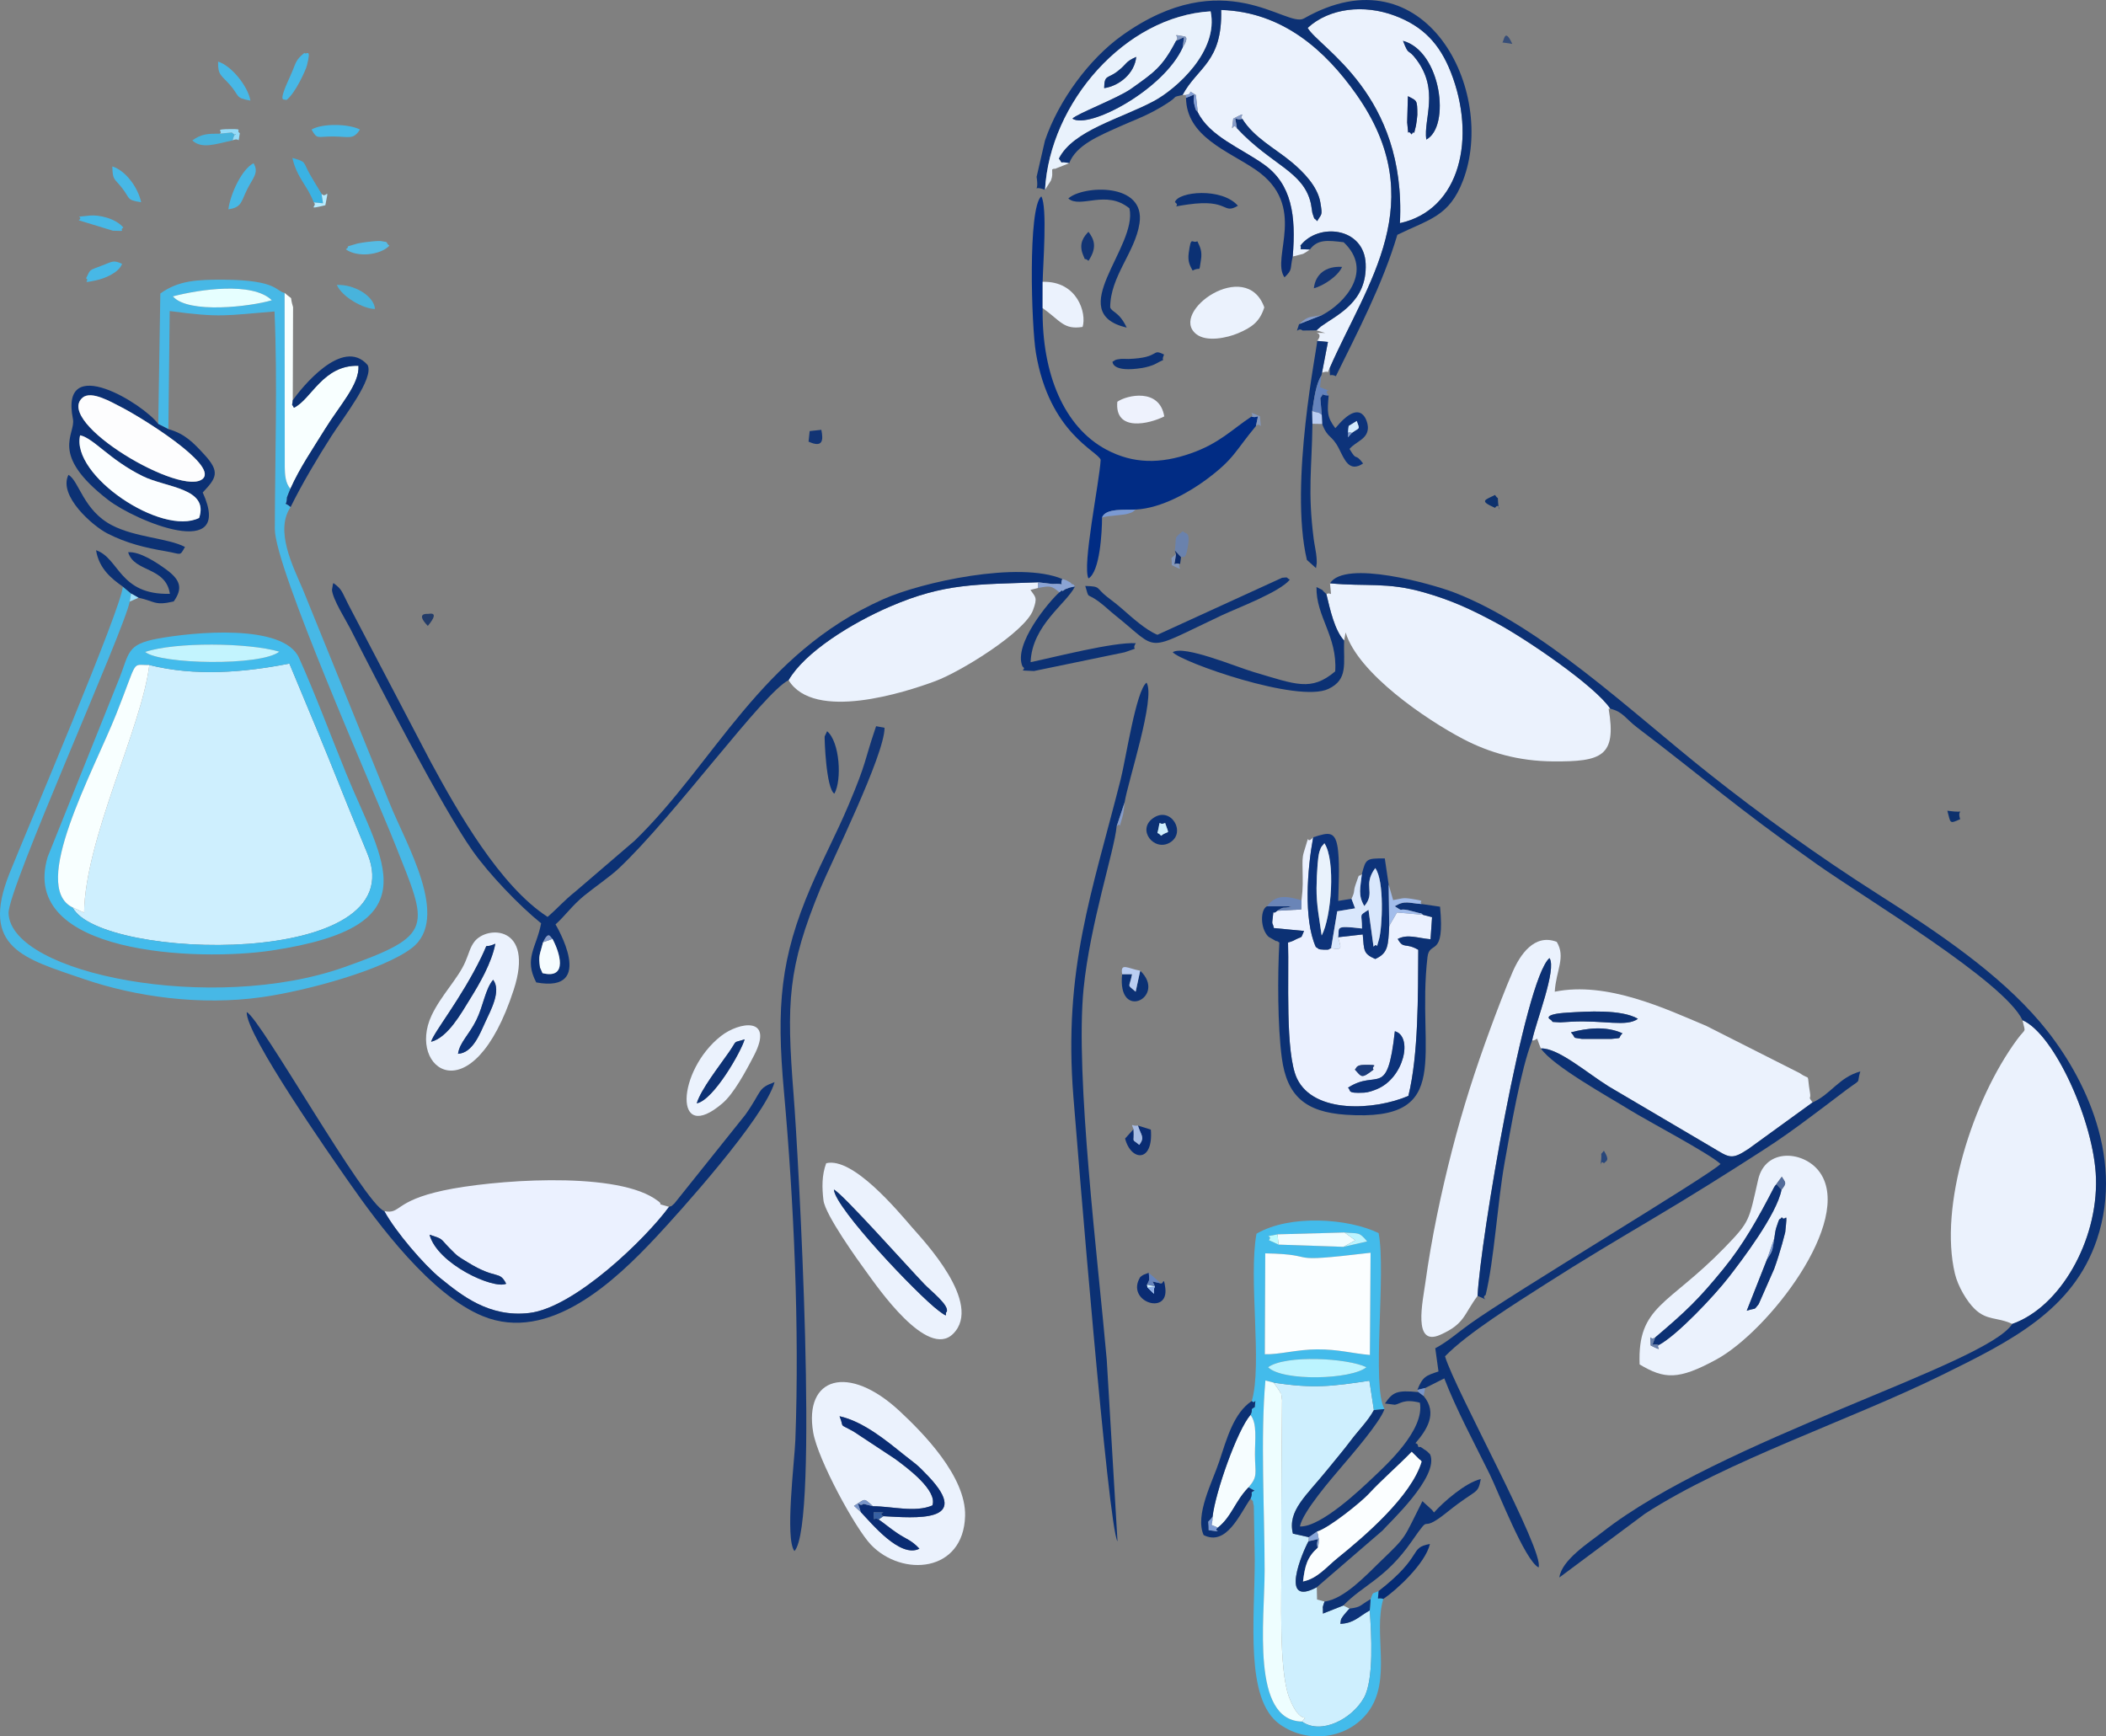 <?xml version="1.0" encoding="UTF-8"?>
<!DOCTYPE svg PUBLIC "-//W3C//DTD SVG 1.1//EN" "http://www.w3.org/Graphics/SVG/1.1/DTD/svg11.dtd">
<!-- Creator: CorelDRAW 2021 (64-Bit) -->
<svg xmlns="http://www.w3.org/2000/svg" xml:space="preserve" width="204.672mm" height="168.769mm" version="1.1" style="shape-rendering:geometricPrecision; text-rendering:geometricPrecision; image-rendering:optimizeQuality; fill-rule:evenodd; clip-rule:evenodd"
viewBox="0 0 10936.74 9018.25"
 xmlns:xlink="http://www.w3.org/1999/xlink"
 xmlns:xodm="http://www.corel.com/coreldraw/odm/2003">
 <rect x="0" y="0" width="10936.74" height="9018.25" fill="#808080" stroke="none"/>
 <defs>
  <style type="text/css">
   <![CDATA[
    .fil7 {fill:#012C84}
    .fil22 {fill:#052B74}
    .fil28 {fill:#0A2A6D}
    .fil13 {fill:#0A2C73}
    .fil4 {fill:#0C3174}
    .fil37 {fill:#0D316D}
    .fil15 {fill:#0D337A}
    .fil8 {fill:#123474}
    .fil33 {fill:#1B3C7C}
    .fil38 {fill:#223B68}
    .fil47 {fill:#29477B}
    .fil51 {fill:#364D78}
    .fil48 {fill:#3760A3}
    .fil23 {fill:#3AB2E3}
    .fil5 {fill:#43BBEB}
    .fil3 {fill:#47B8E6}
    .fil25 {fill:#48B3DC}
    .fil44 {fill:#536C9B}
    .fil24 {fill:#56BCE5}
    .fil30 {fill:#6583BC}
    .fil29 {fill:#6A82AD}
    .fil27 {fill:#6A85B7}
    .fil45 {fill:#7995C8}
    .fil34 {fill:#7B9AD3}
    .fil46 {fill:#829DD3}
    .fil49 {fill:#8497BB}
    .fil52 {fill:#859BC4}
    .fil50 {fill:#869CC9}
    .fil42 {fill:#89A6D8}
    .fil32 {fill:#8BA4D4}
    .fil55 {fill:#8FAFE8}
    .fil36 {fill:#94DBF8}
    .fil54 {fill:#9EE2FD}
    .fil26 {fill:#A3BDEB}
    .fil35 {fill:#A6BBE4}
    .fil41 {fill:#B6EBFF}
    .fil31 {fill:#BACDF2}
    .fil19 {fill:#BCF4FF}
    .fil43 {fill:#BCFCFF}
    .fil16 {fill:#C3F4FE}
    .fil39 {fill:#CDEEFE}
    .fil0 {fill:#CEEFFE}
    .fil53 {fill:#D1F1FE}
    .fil40 {fill:#D4EBFD}
    .fil17 {fill:#D9E7FC}
    .fil18 {fill:#E6FFFF}
    .fil9 {fill:#E9F2FC}
    .fil2 {fill:#EBF1FF}
    .fil1 {fill:#EBF2FD}
    .fil20 {fill:#EEF2FD}
    .fil11 {fill:#EEFEFF}
    .fil21 {fill:#F1FDFF}
    .fil14 {fill:#F6FDFF}
    .fil10 {fill:#F8FFFF}
    .fil6 {fill:#FBFEFF}
    .fil12 {fill:#FDFDFE}
   ]]>
  </style>
 </defs>
 <g id="Layer_x0020_1">
  <g id="_2748590195824">
   <path class="fil0" d="M775.3 3453.91c-37.99,321.35 -333.67,902.73 -338.51,1285.94l-59.21 -26.72c139.87,274.75 1774.83,321.96 1530.99,-278.24 -49.12,-120.91 -92.71,-223.96 -136.56,-334.29 -86.6,-217.83 -180.4,-440.42 -269.28,-654.18 -235.54,46.38 -488.9,67.37 -727.44,7.49z"/>
   <path class="fil1" d="M8157.98 5361.64c82.55,-21.11 179.89,-34.74 267.62,5 -29.05,29.58 7.22,22.37 -57.05,29.07l-153.15 0.09c-58.44,-9.73 -24.88,1.53 -57.42,-34.16zm-112.35 -70.4c0.01,-0.01 -30.38,-24.49 94.16,-31.95 101.02,-6.05 279.82,-18.36 366.25,31.95 -59.61,43.92 -174.08,6.24 -346.98,15.22 -6.06,0.32 -54.77,3.63 -56.6,3.49 -64.85,-4.65 -23.24,2.66 -56.83,-18.72zm-372.37 1439.18c13.41,-282.92 243.5,-1644.34 373.36,-1754.37 39.45,56.94 -71.52,333.4 -90.12,428.2 39.02,-1.99 13.3,-37.26 45.3,40.95 90.01,-3.21 236.43,125.04 352.67,197.58l533.76 314.56c93.67,55.76 102.53,69.03 191.99,9.61l332.51 -241.12c-25.41,-34.93 -6.94,-13.78 -12.97,-49.21 -19.52,-114.76 6.61,-60.49 -52.54,-102.5l-485.5 -245.54c-211.8,-89.31 -516.42,-233.34 -787.68,-177.87 6.63,-110.8 58.66,-178.92 10.28,-259.01 -116.78,-44.51 -190.24,68.21 -227.8,153.33 -37.44,84.84 -86.5,214.7 -116.4,296.14 -81.14,220.99 -142.56,412.54 -199.22,632.4 -56.66,219.87 -107.3,459.01 -139.15,691.01 -12.87,93.74 -66.37,331.34 76.9,268.3 129.08,-56.8 122.5,-106.34 194.61,-202.46z"/>
   <path class="fil1" d="M10449.9 6876.03c248.76,-87.23 444.06,-430.38 434.84,-755.44 -8.27,-291.08 -216.5,-750.69 -381.61,-822.1 15.53,72.86 19.95,35.16 -28.3,100.77 -231.28,314.5 -406.25,865.47 -322.66,1216 15.69,65.78 61.9,143.37 101.96,182.44 64.11,62.54 118.85,42.04 195.78,78.32z"/>
   <path class="fil1" d="M6888.22 3085.78c19.27,81.54 42.87,187.89 91.81,240.99l8.05 -41.91c64.12,212.76 419.53,453.26 608.89,552.57 137.08,71.89 289.37,115.83 468.64,117.08 250.97,1.75 330.7,-25.39 288.24,-273.19l8.44 -0.51c-75.94,-116.18 -435.27,-361.74 -595.27,-447.47 -124.41,-66.67 -226.09,-114.88 -371.2,-156.28 -194.49,-55.5 -297.84,-29.29 -489.02,-47.46 7.94,89.82 9.43,39.76 -18.6,56.18z"/>
   <path class="fil1" d="M6451.66 617.46c60.8,98.25 170.96,153.53 256.59,225.09 59.37,49.61 134.74,124.93 148.7,210 11.48,69.97 6.77,55.31 -16.79,96.05 -21.86,-26.36 -8.97,4.11 -24.9,-43.15 -0.36,-1.09 -5.43,-38.6 -7.57,-48.06 -38.15,-168.91 -204.7,-198.72 -384.12,-391.52 -24.44,-37.75 -30.97,50.52 -19.14,-49.64 83.05,-43.41 26.18,-10.34 47.22,1.23zm-310.31 -124.23l16.53 -0.01c49.32,-7.45 -5.59,-34.91 52.49,0.04l9.91 89.61c60.54,125 223.97,185.97 343.88,271.47 144.07,102.72 166.87,264.87 149.1,478.12l54.26 -14.12c5.59,-2.69 12.45,-7.69 17.48,-10.32 5.25,-2.74 11.52,-8.15 17.36,-12.12 -74.98,-4.21 -37.5,4.74 -49.3,-19.9 93.65,-121.42 331.1,-95.44 339.03,93.98 8.31,198.63 -148.94,265.18 -232.05,325.23l-23.36 20.5 45.42 13.7c-101.59,-0.72 4.46,-14.79 -41.84,41.1l55.9 5.53 -30.69 159.65c48.45,-17.79 17.7,18.41 40.16,-24.74 192.66,-440.97 531.67,-863.4 137.25,-1422.13 -158.62,-224.7 -380.77,-427.5 -701.26,-437.08 7.2,271.32 -123.63,297.75 -200.27,441.47z"/>
   <path class="fil2" d="M2230.6 6412.51c74.66,24.72 52.67,17.41 102.66,68.54 46.91,47.97 43.56,42.67 94.55,74.29 151.77,94.09 164.08,40.09 200.87,112.01 -65.02,30.54 -357.55,-102.1 -398.08,-254.83zm-234.5 -122.09c57.6,106.36 207.47,280.8 291.45,348.58 107.08,86.42 251.22,205.06 461.28,180.22 235.35,-27.83 603.42,-384.65 725.66,-551.32 -94.37,-27.57 -1.71,4.45 -76.93,-43.92 -224.24,-144.18 -852,-93.41 -1094.5,-41.09 -258.34,55.73 -219.43,124.04 -306.96,107.54z"/>
   <path class="fil2" d="M7036 5555.15c9.54,-7.32 4.12,-24.37 49.65,-24.61 90.28,-0.48 30.14,4.07 47.34,24.61 -63.92,49.99 -61.81,38.18 -96.99,0zm-35.95 94.25c154.44,-100.81 204.04,63.4 243.62,-293.49 94.97,26.08 48.66,242.99 -93.96,301.09 -18.34,7.48 -43.5,16.75 -64.87,17.9 -97.08,5.23 -65.63,-12.43 -84.79,-25.49zm-241.18 -973.66l-1.04 47.72 -124.9 6.8c-28.02,26.77 -16.13,-18.17 -23.38,35.33 -5.79,42.71 -0.31,22.5 5.61,54.38l156.85 15.18c-21.16,46.94 -0.48,20.68 -56.13,50.82 -3.34,1.81 -10.53,3.79 -13.34,5.1 -2.8,1.31 -9.34,2.16 -13.58,4.3 6.18,170.25 -16.61,575.29 47.16,707.3 87.85,181.87 400.7,164.93 577.75,89.16 52.82,-215.21 49.91,-522.76 51.4,-758.76 -67.84,-39.44 -75.83,-1.2 -106.75,-56.55 52.72,-26.5 99.93,-4.78 170.39,1.73l7.89 -114.74 -47.69 -12.32 -134.22 -12.04 -40.4 69.49c-5.71,100.85 -4.39,141.54 -72.7,172.03 -62.56,-27.88 -57.64,-42.84 -64.88,-127.46l-127.79 14.48c10.77,47.61 31.39,71 -36.45,56.84 -17.06,5.57 -2.57,8.83 -37.48,7.85 -34.03,-0.96 -25.84,-5.55 -42.07,-14.16 -64.73,-144.84 -43.64,-407.16 -13.68,-569.42 -44.77,49.44 -8.87,-49.56 -48.3,76.79 -9.14,29.29 -7.05,56.04 -6.74,87.14 0.65,62.75 3.41,92.95 -5.52,163.02z"/>
   <path class="fil3" d="M897.93 1539.26c135.89,-35.52 412.48,-77.65 513.7,20.11 -110.65,33.02 -434.05,72.15 -513.7,-20.11zm-76.13 662.83l52.55 26.6 7.01 -613.21c267.54,35.64 287.8,22.74 544.21,2.2 16.09,364.85 2.37,761.36 1.62,1129.41 -0.41,201.95 513.4,1357.69 624.82,1638.37 171.35,431.67 210.47,469.96 -266.31,638.39 -677.96,239.49 -1729.04,36.54 -1741.2,-280.62 -4.86,-126.68 599.64,-1466.38 629.15,-1618.65l7.17 -41.94 -42.99 -36.03c-4.71,106.57 -502.26,1274 -588.2,1488.59 -155.66,388.69 77.76,443.79 382.83,548.62 276.34,94.96 611.49,139.56 926.34,95.27 236.73,-33.3 630.79,-142.16 778.88,-254.51 204.43,-155.09 -31,-543.82 -114.6,-753.67l-451.27 -1111.92c-49.75,-116.38 -146.03,-303.37 -62.48,-425.84 -41.72,-35.06 -20.75,7.3 -18.99,-50.26 0.07,-2.17 17.62,-43.6 17.94,-44.44 -26.75,-29.08 -28.71,-75.26 -29.44,-111.1l-0.76 -906.17c-45.3,-7.72 -36.91,-66.39 -311.97,-68.4 -141.09,-1.03 -239.39,3.36 -333.5,71.72l-10.82 677.6z"/>
   <path class="fil0" d="M6614.04 7180.84l29.98 42.71c13.44,31.21 5.04,-14.58 13.9,47.87l-2.9 357.32c-0.49,163.79 -1.92,326.06 -0.5,490.12 1.4,161.64 -14.83,552.37 39.73,695.87 60.96,160.34 109.4,76.23 67.04,126.45 99.6,70.65 261.6,-13.62 322.58,-125.03 51.66,-94.39 37.91,-332.35 29.38,-451.99 -58.07,32.19 -80.83,65.97 -152.63,69.65 3.68,-27.07 2.13,-21.63 10.6,-35.26 1.65,-2.65 5.62,-7.72 7.58,-10.54 2.13,-3.04 6.84,-7.83 9.04,-10.68 2.34,-3.05 7.73,-8.76 9.79,-11.28 2.15,-2.62 7.2,-7.49 10.37,-11.6l-32.22 -15.84 -105.52 41.83c1.14,-49.02 -5.98,-18.69 8.12,-62.58l-38.76 -10.39 -1.39 -63.82c-197.32,106.48 -73.87,-183.47 -43.06,-238.77l2.03 -21.22 -82.91 -18.33c-29.34,-119.73 68.37,-195.04 182.31,-336.48 38.46,-47.73 79.73,-95.9 117.75,-146.57 42.46,-56.59 90.78,-103.33 120.37,-158.68l-23.35 -152.52c-189.83,28.82 -291.88,42.06 -497.33,9.75z"/>
   <path class="fil1" d="M4095.21 3532.67c132.92,215.79 605.29,63.28 762.6,4.63 133.05,-49.61 465.05,-255.04 506.83,-368.45 24.75,-67.18 12.42,-67.11 -13.54,-105.12l39.89 -9.89 0 -29.57c-318.94,12.27 -483.04,2.83 -768.01,125.61 -200.87,86.54 -443.45,236.93 -527.78,382.79z"/>
   <path class="fil1" d="M9176.32 6540.58l38.01 -109.85c3.19,-17.98 4.47,-37.18 10.06,-54.55 21.13,-65.72 14.12,-33 28.68,-54.06 20.31,29.42 31.57,-51.04 17.82,78.03 -0.03,0.24 -16.06,60.26 -16.2,60.75 -11.44,40.48 -25.66,86.72 -41.1,129.15l-80.46 183.05c-29.04,35.79 -8.52,17.01 -62,34.28l105.19 -266.81zm-561.87 445.02c-18.77,9.69 31.97,39.24 -42.43,2.21 -2.05,-76.35 -7.36,-20.13 23.52,-41.42 162.65,-137.98 226.94,-199.75 354.2,-355.85 102.89,-126.21 178.91,-260.48 263.23,-424.04l40.1 -55.19c20.71,33.15 27.12,31.29 -1.54,68.22 -24.91,127.95 -204.33,364.29 -275.61,455.93 -73.58,94.6 -266.5,299.86 -361.48,350.15zm-99.67 100.88c129.41,77.23 201.33,81.33 397.42,-25.07 270.56,-146.81 713.14,-718.52 540.08,-970.23 -78.93,-114.8 -283.66,-133.13 -321.94,35.44 -48.94,215.49 -41.37,216.26 -176.22,355.04 -291.25,299.7 -451.06,298.71 -439.33,604.82z"/>
   <path class="fil4" d="M6906.81 3029.6c191.19,18.17 294.53,-8.05 489.02,47.46 145.11,41.41 246.79,89.62 371.2,156.28 159.99,85.73 519.33,331.29 595.27,447.47 66.24,15.82 78.33,51.08 140.68,98.41 352.88,267.84 499.95,404.31 931.77,708.89 259.39,182.96 972.5,608.77 1068.37,810.38 165.11,71.41 373.34,531.02 381.61,822.1 9.23,325.05 -186.08,668.21 -434.84,755.44 -133.01,211.94 -1518.85,601.76 -2129.98,1082.45 -67.17,52.83 -210.43,143.37 -221.91,234.49l445.06 -331.56c428.71,-276.77 1061.02,-483.39 1541.41,-719.88 355.65,-175.08 680.71,-335.29 804.83,-703.11 150.6,-446.29 -87.38,-886.7 -295.42,-1130.59 -213.08,-249.8 -515.84,-456.67 -843.34,-665.08 -307.06,-195.41 -609.99,-413.95 -879.73,-628.2 -399.45,-317.26 -866.59,-765.2 -1323.69,-939.13 -109.87,-41.81 -562.5,-170.34 -640.31,-45.82z"/>
   <path class="fil1" d="M4587.64 7874.72l-24.83 17.05c34.43,23.46 51.9,40.41 96.27,70.63 46.85,31.91 73.07,35.13 115.6,81.06 -99.65,51.35 -249.05,-132.1 -304.12,-189.85l-35.64 -32.64c60.78,-36.49 46.93,-44.73 98.44,1.87 98.82,0.12 218.83,34.45 308.61,-4.13 27.66,-77.99 -130.55,-195.22 -193.44,-241.42l-215.03 -141.92c-84.34,-47.18 -46.23,-12.95 -73.67,-79.84 123.23,26.93 244.03,127.48 331.42,197.6 63.13,50.65 65.43,46.02 130.36,114.73 230.39,243.78 -71.57,215.4 -233.97,206.86zm-364.47 -434.49c24.28,140.57 218.49,497.83 299.81,582.72 162.4,169.52 480.71,144.64 488.88,-149.42 5.7,-205.32 -220.41,-433.54 -340.5,-545.16 -266.27,-247.5 -497.85,-175.63 -448.19,111.86z"/>
   <path class="fil1" d="M7330.28 698.06c-26.04,-36.41 -11.76,34.34 -22.67,-62.55l3.82 -136.05c45.61,24.42 49.2,16.16 49.03,97.44 -0.02,7.64 -5.35,48.69 -7.29,56.53 -18.37,74.3 -1.24,10.15 -22.89,44.62zm76.56 26.79c-15.15,-107.15 69.66,-254.81 -51.69,-416.31 -47.33,-62.98 -36.68,-12.26 -69.17,-96.5 198.41,54.02 248.49,445.56 120.86,512.81zm-616.04 -579.89c60.9,104.65 513.13,345.12 479.13,1014.07 316,-69.56 397.11,-446.51 264.44,-783.88 -57.99,-147.49 -144.01,-238.59 -291.06,-293.67 -160.41,-60.08 -340.35,-39.88 -452.5,63.49z"/>
   <path class="fil5" d="M6585.37 7100.92c91.24,-65.29 411.11,-47.99 510.56,0 -77.46,64.64 -436.26,74.5 -510.56,0zm-14.81 -591.4c306.12,5.97 65.51,54.3 546.96,-3.08l-3.42 530.81c-98.87,-9 -160.77,-29.25 -273.54,-29.08 -103.09,0.14 -197.98,27.75 -272.14,25.4l2.14 -524.04zm63.89 -98.73l348.04 -9.53c73.56,6.76 74.52,-5.38 117.29,46.22l-123.21 28.24 -337.08 -11.63 -49.9 -22.95c24.2,-30.42 -44.48,-12.79 44.86,-30.35zm-133.75 865.6c20.09,23.89 21.41,-33.97 15.28,31.89 -27.99,14.5 -5.38,8.43 -22.12,40.4 35.95,43.54 22.97,131.16 23.25,205.26 0.37,98.73 17.01,113.27 -33.69,171.19l31.03 16.73c-28.58,14.33 -3.95,4.62 -20.12,41.74 24.16,30.11 4.27,-13.7 16.99,38.4l4.73 278.02c-0.13,316.42 -51.74,725.54 129.54,855.19 147.52,105.51 355.44,74.75 459.05,-63.49 125.2,-167.04 25.41,-409.24 79.03,-587.15 -35.65,-13.29 -28.09,20.48 -24.17,-41.25 -37.06,17.63 -25.63,0.86 -41.67,42.06l-4.57 58.79c8.53,119.64 22.28,357.6 -29.38,451.99 -60.98,111.41 -222.98,195.69 -322.58,125.03 -265.46,-5.31 -193.96,-527.1 -193.96,-784.62 0,-299.69 -22.14,-696.79 4.09,-986.7l42.62 10.98c205.45,32.31 307.5,19.07 497.33,-9.75l23.35 152.52 55.31 -5.48c-68.55,-114.7 9.52,-709.99 -30.86,-913.82 -156.14,-76.56 -461.37,-98.31 -634.09,3.36 -42.67,232.14 31.18,681.06 -24.4,868.73z"/>
   <path class="fil5" d="M775.3 3453.91c238.54,59.89 491.89,38.89 727.44,-7.49 88.87,213.76 182.68,436.35 269.28,654.18 43.85,110.32 87.44,213.37 136.56,334.29 243.84,600.2 -1391.12,552.99 -1530.99,278.24 -224.52,-107.63 106.03,-703.23 225.81,-1003.83 117.77,-295.57 75.11,-253.09 171.9,-255.39zm-21.45 -67.85c155.56,-52.78 537.75,-48.51 696.65,-1.48 -96.08,76.1 -618.23,65.84 -696.65,1.48zm64.65 -69.16c-165.3,30.65 -145.34,76.09 -203.72,218.54l-367.36 915.53c-151.14,506.63 779.91,543.47 1164.1,485.57 837.8,-126.27 576.91,-453.54 387.69,-915.92 -81.15,-198.31 -160.76,-413.69 -246.21,-603.68 -81.32,-180.79 -553.95,-133.51 -734.49,-100.04z"/>
   <path class="fil4" d="M6790.8 144.96c112.16,-103.37 292.09,-123.56 452.5,-63.49 147.05,55.08 233.07,146.18 291.06,293.67 132.67,337.38 51.57,714.32 -264.44,783.88 34,-668.94 -418.23,-909.41 -479.13,-1014.07zm-1363.89 840.96c24.83,-452.34 417.12,-901.81 859.97,-926.99 43.61,207.35 -179.93,403.41 -293.12,464.5 -170.73,92.13 -421.77,152.33 -495.41,300.16 26.98,36.11 -5.5,10.68 54.13,24.13 36.22,-94.51 153.51,-141.8 269.6,-193.75 58.78,-26.31 103.61,-41.58 169.34,-76.25 26.26,-13.85 46.92,-26.31 71.36,-42.16 62.39,-40.44 17.39,-28.09 78.56,-42.33 76.64,-143.72 207.47,-170.15 200.27,-441.47 320.49,9.58 542.64,212.37 701.26,437.08 394.42,558.73 55.41,981.16 -137.25,1422.13 2.38,63.41 -6.58,23.36 31.7,42.89 110.74,-225.75 243.09,-476.63 319.28,-734.39 166.19,-81.47 268.98,-94.32 340.66,-280.94 177.85,-463.06 -193.22,-1203.39 -825.87,-842.61 -90.47,51.59 -413.48,-292.45 -946.27,89.61 -168.24,120.64 -327.93,336.21 -398.51,544.67l-43.33 188.31c15.31,100.5 -31.72,37.67 43.61,67.44z"/>
   <path class="fil4" d="M2820.25 4893.73c29.97,-62.72 37.74,-25.37 48.89,-17.13 36.99,68.24 82.79,210.81 -51.74,177.59l-13.03 -29.8c-9.33,-64.83 -0.69,-63.94 15.89,-130.67zm1274.96 -1361.05c84.33,-145.86 326.91,-296.25 527.78,-382.79 284.97,-122.77 449.07,-113.34 768.01,-125.61 12.24,0.83 71.71,8.78 73.74,8.66 81.7,-4.94 32.8,19.97 52.03,-25.76 -225.31,-94.98 -730.64,15.78 -930.4,104.97 -638.27,284.98 -874.55,850.83 -1290.94,1254.44l-304.26 261.12c-65.37,52.33 -91.95,86.32 -147.38,134.33 -248.3,-160.92 -466.42,-545.19 -607.01,-805.05l-427.27 -816.47c-35.22,-68.24 -31.88,-79.04 -77.92,-112.29 -1.89,3.59 -3.51,5.97 -3.64,11.62l-3.91 23.65c3.13,48.38 72.64,157.37 94.08,199.64 145.13,286.09 476.52,929.35 635.64,1154.95 86.12,122.1 241.59,284.37 356.31,377.24 -23.47,125.32 -91.04,181.75 -25.34,307.02 317.14,58.34 100.18,-301.06 100.12,-301.23 51.96,-46.89 86.67,-98.68 148.8,-149.33 53.97,-44 133.89,-98.57 179.33,-141.26 288.13,-270.73 754.55,-916.83 882.23,-977.85z"/>
   <path class="fil6" d="M6568.42 7033.55c74.16,2.36 169.05,-25.25 272.14,-25.4 112.77,-0.16 174.67,20.08 273.54,29.08l3.42 -530.81c-481.45,57.38 -240.84,9.06 -546.96,3.08l-2.14 524.04z"/>
   <path class="fil1" d="M4801.26 6670.46c33.37,34.68 130.21,110.09 115.09,142.61 -14.14,8.3 18.14,39.39 -42.21,-5.9 -109.18,-81.94 -536.34,-531.03 -543.74,-628.84 43.45,19 382.84,400.64 470.85,492.13zm-524.92 -436.33c9.05,75.22 178.6,311.32 226.44,376.56 51.92,70.82 312.28,450.35 446.66,316.88 159.09,-158.02 -159.04,-490.44 -212.02,-551.8 -75.55,-87.49 -308.63,-368.52 -446.86,-334.33 -23.17,62.27 -22.11,127.12 -14.22,192.68z"/>
   <path class="fil7" d="M5723.09 2687.7c18.33,-50.23 123.06,-37.66 174.3,-41.3 137.02,-6.28 286.48,-95.92 366.5,-155.29 145.97,-108.3 147.05,-144.12 258.49,-278.66 15.45,-80.84 16.15,-35.6 -23.23,-48.9 -97.93,64.04 -165.34,138.87 -315.57,191.28 -156.39,54.56 -297.62,55.68 -439.12,-20.13 -216.48,-115.98 -334.84,-389.38 -329.95,-734.66l0.13 -136.44c1.57,-88.02 25.47,-389.97 -7.13,-443.79 -70.59,59.25 -51.06,675.09 -27.87,813.21 70.22,418.18 322.23,509.72 336.31,555.17 -6.97,119.66 -96.99,551.84 -63.39,616.01 59.63,-35.25 70.31,-239.47 70.53,-316.52z"/>
   <path class="fil4" d="M7360.6 7218.66l40.56 -9.67 99.28 -50.02c61.06,159.37 156.52,336.82 235.53,497.06 43.87,88.96 183.51,450.45 254.09,484.61 31.98,-82.87 -434.01,-922.32 -485.87,-1096.28 116.66,-120.56 368.01,-276.5 524.12,-376.59 184.43,-118.25 369.18,-227.92 562.1,-342.55 198.33,-117.84 375.4,-229.25 558.07,-346.77 99.72,-64.16 173.26,-116.98 265.76,-186.66 39.77,-29.96 89.24,-66.28 128.96,-97.1 143.32,-111.23 92.45,-49.43 117.73,-129.92 -110.73,30.09 -152.61,118.39 -248.2,161.05l-332.51 241.12c-89.46,59.43 -98.32,46.15 -191.99,-9.61l-533.76 -314.56c-116.24,-72.54 -262.66,-200.79 -352.67,-197.58 62.34,91.37 349.61,250.06 459.21,318.06 94.19,58.44 416.43,227.83 473.78,282.01 -53.89,57.45 -1077.17,668.98 -1301.77,830.68 -68.4,49.24 -113.48,91.13 -179.46,126.57l16.67 120.48c-66.02,21.42 -82.63,27.63 -109.62,95.65z"/>
   <path class="fil4" d="M5798.57 4293.16l41.47 -124.89c17.41,-110.93 162.37,-544.43 114.14,-622.96 -54.56,40.82 -107.31,395.84 -134.09,501.64 -149.07,589.07 -298.67,985.51 -245.75,1650.16 20.42,256.48 180.72,2237.84 229.02,2308.27l-55.82 -942.61c-44.48,-507.8 -165.28,-1476.26 -120.34,-1927.83 33.59,-337.52 160.67,-719.59 171.36,-841.78z"/>
   <path class="fil8" d="M4125.64 8055.71c128.2,-134.68 20.66,-2051.97 -4.33,-2369.2 -38.18,-484.63 -30.06,-660.79 139.08,-1071.68 52.74,-128.11 333.86,-694.39 333.17,-834.93l-43.76 -8.23c-1.81,4.61 -3.28,9.64 -4.9,14.42 -57.59,169.57 -42.1,167.43 -137.22,392.68 -64.09,151.77 -133.69,280.78 -195.93,425.51 -159.54,370.99 -180.49,622.77 -140.77,1063.63 51.78,574.69 81.02,1226.83 59.4,1811.1 -4,108.03 -55.02,513.77 -4.75,576.72z"/>
   <path class="fil9" d="M5734.11 457.81c1.13,-71.85 17.64,-47.26 69.12,-87.31 55.21,-42.95 36.26,-47.42 97.37,-75.11 -8.27,85.03 -86.61,150.61 -166.49,162.43zm373.42 -245.8c24.75,-27.85 -37.89,-37.44 47.16,-22.23 0.19,1.07 20.46,6.07 -12.79,56.58 -99.06,219.59 -486.51,426.16 -572.62,369.87 21.4,-24.92 235.82,-106.13 304.8,-155.17 120.08,-85.35 162.47,-112.68 233.45,-249.06zm-680.62 773.92l30.67 -48.27c9.59,-26.72 6.38,-30.21 6.38,-57.6 4.13,-1.56 10.92,-6.36 13,-2.59l75.53 -29.74c-59.63,-13.46 -27.15,11.98 -54.13,-24.13 73.63,-147.83 324.67,-208.03 495.41,-300.16 113.19,-61.09 336.73,-257.15 293.12,-464.5 -442.85,25.18 -835.15,474.65 -859.97,926.99z"/>
   <path class="fil4" d="M3474.49 6267.9c-122.24,166.67 -490.31,523.49 -725.66,551.32 -210.05,24.84 -354.2,-93.8 -461.28,-180.22 -83.98,-67.78 -233.85,-242.22 -291.45,-348.58 -102.27,-35.55 -645.55,-1005.16 -714.88,-1033.76 -5.18,117.48 439.55,752.03 528.66,879.77 157.51,225.78 427.86,588.72 696.88,698.98 346.61,142.05 688.93,-183.84 902.87,-412.94 112.19,-120.14 560.24,-615.6 612.92,-802.28 -91.26,33.27 -62.65,43.91 -152.08,169.8l-367.74 459.85c-26.19,23.47 -7.43,9.43 -28.24,18.06z"/>
   <path class="fil10" d="M377.59 4713.13l59.21 26.72c4.84,-383.21 300.52,-964.59 338.51,-1285.94 -96.79,2.3 -54.13,-40.17 -171.9,255.39 -119.79,300.6 -450.34,896.2 -225.81,1003.83z"/>
   <path class="fil1" d="M2378.49 5473.18c8.5,-59.08 56.83,-98.05 94.85,-174.71 36.93,-74.46 46.66,-162.47 87.68,-209.78 42.59,57.1 -10.52,154.33 -40.15,218.42 -28.52,61.7 -65.9,161.89 -142.38,166.07zm-139.74 -62.46c13.61,-49.96 155.57,-222.4 262,-441.94 43.27,-89.26 2.16,-35.41 71.68,-67.54 -20.02,102.09 -82.69,208.63 -132.04,288.18 -44.31,71.43 -114.32,199.13 -201.64,221.31zm429.11 -270.3c108.81,-334.92 -139.48,-335.45 -204.67,-249 -22.44,29.76 -27.4,59.29 -47.24,105.09 -37.31,86.12 -126.27,174.08 -174.81,277.7 -129.93,277.42 212.12,526.79 426.72,-133.79z"/>
   <path class="fil11" d="M6761.29 8941.18c42.36,-50.22 -6.08,33.89 -67.04,-126.45 -54.56,-143.5 -38.33,-534.24 -39.73,-695.87 -1.42,-164.06 0.01,-326.33 0.5,-490.12l2.9 -357.32c-8.85,-62.44 -0.45,-16.66 -13.9,-47.87l-29.98 -42.71 -42.62 -10.98c-26.23,289.91 -4.09,687.01 -4.09,986.7 0,257.52 -71.5,779.31 193.96,784.62z"/>
   <path class="fil4" d="M7190.04 7318.12l-55.31 5.48c-29.6,55.34 -77.91,102.09 -120.37,158.68 -38.02,50.68 -79.29,98.84 -117.75,146.57 -113.94,141.43 -211.65,216.75 -182.31,336.48l82.91 18.33 41.44 -28.76c65.75,-19.54 231.46,-155.29 266.67,-193.07 76.08,-81.63 148.53,-142.18 225.81,-221.67l42.18 41.57c1.26,-3.15 6.36,6.09 9.35,9.32 -54.16,179.96 -294.91,386.34 -437.29,501.22 -56.33,45.45 -103.94,106.4 -178.63,121.37 10.02,-81.96 21.44,-125.71 76.21,-175.07 -15.66,-52.22 37.72,-51.11 -47.77,-33.68 -30.81,55.3 -154.25,345.25 43.06,238.77l341.25 -294.37c30.21,-36.12 297.08,-280.81 247.17,-395.94 -27.7,-28.3 -18.35,-15.58 -42.74,-34.11 -18.01,-13.68 -14.42,10.61 -22.02,-16.18 -1.64,-5.77 -7.69,-4.96 -11.09,-8 56.21,-65.8 118.24,-154.54 41.9,-245.22l-25.99 -19.49c-114.66,-11.58 -134.04,0.57 -174.54,59.08l51.25 6.44c28.65,-4.29 46.08,-32.25 130.16,-10.69 25.7,141.91 -174.98,323.95 -243.25,388.64 -60.33,57.18 -270.28,258.48 -379.68,254.21 13,-74.99 168.29,-253.16 213.69,-306.78 52.72,-62.28 201.57,-232.58 225.67,-303.12z"/>
   <path class="fil4" d="M7383 4695.2c-65.91,-4.19 -87.45,-20.81 -140.04,11.66 51.68,33.01 13.16,9.47 68.17,20.05l65.45 16.75c2.47,-4.08 8.39,4.95 12.53,7.53l47.69 12.32 -7.89 114.74c-70.45,-6.51 -117.67,-28.22 -170.39,-1.73 30.92,55.35 38.91,17.11 106.75,56.55 -1.49,236 1.42,543.56 -51.4,758.76 -177.05,75.77 -489.9,92.71 -577.75,-89.16 -63.77,-132.01 -40.97,-537.05 -47.16,-707.3 4.24,-2.13 10.78,-2.98 13.58,-4.3 2.81,-1.31 10,-3.29 13.34,-5.1 55.65,-30.14 34.98,-3.88 56.13,-50.82l-156.85 -15.18c-5.92,-31.88 -11.4,-11.68 -5.61,-54.38 7.25,-53.49 -4.64,-8.56 23.38,-35.33 43.36,-27.75 22.9,-6.49 74.17,-23.14l-127.18 -0.35c-35.2,15.51 -36.76,116.12 7.7,158.55l40.45 23.19c2.5,-4.25 10.63,4.23 15.7,6.87 -9.21,167.32 -9.2,435.74 13.03,600.29 26.56,196.62 122.5,280.05 333.34,294.06 570.35,37.91 364.24,-316.21 422.96,-818.95 10.57,-90.55 90.96,11.38 65.3,-261.65l-95.4 -13.93z"/>
   <path class="fil4" d="M416.1 2260.83c70.89,15.42 152.09,127.12 325.89,212.63 120.75,59.41 344.2,61.05 292.12,216.46 -194.15,96.5 -666.72,-220.91 -618.01,-429.09zm213.52 -146.24c101.98,51.94 497.39,295.99 425.24,370.12 -101.77,104.57 -777.45,-292 -625.56,-419.65 45.63,-38.35 150.47,24.14 200.32,49.53zm244.73 114.1l-52.55 -26.6c-73.6,-101.94 -513.39,-376.55 -443.07,-26.09 16.15,80.48 -127.47,180.75 183.26,420.62 142.7,110.17 655.56,322.91 490.79,-38.75 70.77,-75.04 91.93,-106.17 8.38,-196.86 -57.15,-62.03 -100.43,-108.07 -186.81,-132.32z"/>
   <path class="fil12" d="M429.3 2065.05c-151.88,127.65 523.8,524.22 625.56,419.65 72.14,-74.13 -323.27,-318.17 -425.24,-370.12 -49.85,-25.39 -154.68,-87.89 -200.32,-49.53z"/>
   <path class="fil10" d="M1508.28 2538.44c48.22,-108.33 117.35,-208.7 178.4,-307.8 78.29,-127.11 180.53,-233.89 175,-330.89 -185.09,-5.26 -244.87,174.97 -335.2,217.81 -15.48,-29.08 -8.34,-3.17 -6.15,-38.95l1.6 -483.36c-21.75,-70.95 8.89,-27.6 -43.86,-74.08l0.76 906.17c0.74,35.84 2.69,82.02 29.44,111.1z"/>
   <path class="fil6" d="M6838.64 7954.89c2.09,6.54 5.97,9.05 6.22,19.63 0.22,9.87 4.06,14.33 4.12,18.76 0.4,26.49 -4.06,38.73 -6.04,45.29 -54.78,49.36 -66.19,93.11 -76.21,175.07 74.69,-14.97 122.3,-75.92 178.63,-121.37 142.38,-114.88 383.14,-321.26 437.29,-501.22 -2.99,-3.23 -8.09,-12.47 -9.35,-9.32l-42.18 -41.57c-77.28,79.49 -149.73,140.04 -225.81,221.67 -35.21,37.78 -200.92,173.54 -266.67,193.07z"/>
   <path class="fil6" d="M1034.11 2689.92c52.09,-155.41 -171.36,-157.04 -292.12,-216.46 -173.8,-85.51 -255,-197.21 -325.89,-212.63 -48.71,208.18 423.86,525.59 618.01,429.09z"/>
   <path class="fil4" d="M7673.26 6730.42c83.67,34.73 10,14.21 41.91,-4.78 44.51,-181.73 61.07,-477.7 98.45,-687.52 32.14,-180.39 83.73,-481.76 142.87,-633.86 18.6,-94.8 129.57,-371.26 90.12,-428.2 -129.86,110.02 -359.95,1471.45 -373.36,1754.37z"/>
   <path class="fil1" d="M3618.29 5730.27c21.83,-72.71 117.04,-192.96 168.88,-268.02 45.72,-66.19 14.05,-42.34 79.82,-64.33 -16.52,61.22 -161.82,316.89 -248.7,332.35zm298.44 -250.53c104.07,-202.34 -78.4,-172.68 -172.44,-99.04 -230.24,180.32 -249.15,570.48 8.61,348.56 56,-48.21 116.47,-157.46 163.82,-249.52z"/>
   <path class="fil1" d="M6565.69 1596.47c-93.83,-262.04 -497.59,24.06 -353.52,138.69 54.25,43.16 161.54,19.04 216.38,-4.07 72.67,-30.62 113.71,-60.44 137.14,-134.62z"/>
   <path class="fil13" d="M4533.37 7822.84l-49.56 -12.37c-25.9,23.66 -41.96,-44.85 -13.25,43.14 55.07,57.75 204.47,241.19 304.12,189.85 -42.52,-45.93 -68.74,-49.14 -115.6,-81.06 -44.37,-30.22 -61.84,-47.17 -96.27,-70.63 -30.33,-19.02 -20.95,27.59 -25.87,-37.12 103.42,1.59 9.58,-3.48 50.7,20.07 162.4,8.53 464.35,36.92 233.97,-206.86 -64.93,-68.71 -67.23,-64.07 -130.36,-114.73 -87.39,-70.12 -208.18,-170.67 -331.42,-197.6 27.44,66.89 -10.67,32.66 73.67,79.84l215.03 141.92c62.89,46.2 221.09,163.43 193.44,241.42 -89.78,38.58 -209.79,4.25 -308.61,4.13z"/>
   <path class="fil4" d="M6980.03 3326.77c-48.95,-53.09 -72.54,-159.45 -91.81,-240.99 -38.62,-34.74 -1.04,-11.13 -51.53,-36.8 -3.23,152.66 109.47,256.44 97.15,437.97 -124.94,105.61 -203.75,68.19 -423.24,3.39 -93.12,-27.49 -360.78,-140.84 -420.44,-103.04 40.77,49.89 649.38,266.4 808.77,190.59 103.65,-49.3 77.66,-130.88 81.1,-251.12z"/>
   <path class="fil14" d="M6297.07 7877.6c0.36,58.94 -22.78,31.8 27.1,56.57 72.74,-57.54 87.1,-133.8 159.26,-209.05 50.7,-57.91 34.05,-72.46 33.69,-171.19 -0.28,-74.1 12.7,-161.72 -23.25,-205.26 -69.1,80.26 -182.15,400.7 -196.79,528.93z"/>
   <path class="fil15" d="M6863.62 4858.57c-12.19,-87.64 -27.25,-157.97 -26.67,-245.73 0.27,-40.96 2.42,-87.17 5.85,-127.95 1.33,-15.74 4.88,-48.12 9.2,-61.4 10.43,-32.08 13.75,-27.26 25.87,-43.77 58.75,88.68 36.98,382.9 -14.25,478.85zm-44.2 -509.78c-29.96,162.27 -51.05,424.58 13.68,569.42 16.23,8.61 8.04,13.2 42.07,14.16 34.91,0.98 20.42,-2.28 37.48,-7.85l31.82 -191.56 92.68 -15.35c-1.95,-4.81 -18.33,-49.31 -18.54,-49.72l-69.04 11.17c2.06,-81.87 7.29,-174.23 -0.13,-254.28 -10.59,-114.15 -47.76,-102.67 -130.02,-75.99z"/>
   <path class="fil4" d="M1520.33 2078.61c-2.19,35.78 -9.33,9.87 6.15,38.95 90.33,-42.84 150.1,-223.07 335.2,-217.81 5.53,97 -96.71,203.78 -175,330.89 -61.04,99.11 -130.18,199.47 -178.4,307.8 -0.32,0.84 -17.87,42.27 -17.94,44.44 -1.77,57.56 -22.74,15.2 18.99,50.26 58.79,-119.54 138.58,-253.59 212.03,-368.46 61.71,-96.52 223.11,-300.39 187.72,-368.96 -130.96,-150.29 -347.28,124.37 -388.74,182.88z"/>
   <path class="fil4" d="M6010.73 3296.92c-61.04,-25.09 -132.31,-90.19 -176.71,-128.95 -41.91,-36.58 -45.83,-37.7 -83.46,-67.15 -62.77,-49.13 -30.46,-54.96 -114.57,-57.56 21.82,73.91 3.67,31.86 71.67,82.31 30.47,22.6 51.76,44.52 81.9,68.56 238.89,190.52 142.76,195.35 556.31,1.09 77.89,-36.59 301.33,-120.49 352.48,-184.94 -21.66,-9.43 -2.52,-13.99 -40.37,-9.48l-647.25 296.11z"/>
   <path class="fil4" d="M6878.38 8317.86c-14.1,43.89 -6.97,13.56 -8.12,62.58l105.52 -41.83c103.41,-107.55 219.06,-137.59 354.96,-332.77 117.01,-168.07 24.83,-23.37 185.88,-153.24 154.7,-124.74 157.33,-86.84 173.41,-170.9 -79.47,18.1 -196.7,121.03 -243,173.79 -3.64,-3.84 -7.32,-9.97 -9.63,-12.62l-50.57 -46.36c-100.53,198 -75.09,175.95 -217.35,312.34 -67.57,64.78 -187.75,196.71 -291.1,209.01z"/>
   <path class="fil13" d="M6713.26 1332.47c17.77,-213.25 -5.03,-375.4 -149.1,-478.12 -119.91,-85.5 -283.34,-146.47 -343.88,-271.47 -11.91,-19.09 -6.83,4.84 -19.25,-45.63 -4.25,-17.24 -0.71,-20.8 0.33,-46.02l-42.25 17.21c2.56,201.62 218.42,275.58 360.17,372.04 277.49,188.83 78.64,456.76 151.22,560.01 44.29,-42.16 27.24,-41 42.76,-108z"/>
   <path class="fil4" d="M6815.64 2200.92l-1.18 -65.75c10.6,-69.32 19.31,-139.08 47.62,-185.31l3.39 -14.16 30.69 -159.65 -55.9 -5.53c3.57,19.65 -147.33,740.94 -53.38,1137.57l47.3 42.46c3.99,-27.53 4.7,-19.95 3.08,-52.41 -1.19,-23.77 -11.8,-73.78 -14.92,-98.06 -32.07,-250.24 -9.5,-367.13 -6.7,-599.14z"/>
   <path class="fil4" d="M9212.97 6166.5c-84.32,163.57 -160.34,297.83 -263.23,424.04 -127.26,156.1 -191.55,217.88 -354.2,355.85 -20.76,61.7 -18.36,25.77 18.91,39.21 94.98,-50.28 287.9,-255.54 361.48,-350.15 71.28,-91.64 250.7,-327.98 275.61,-455.93l-24.05 -26.96c-2.99,-4.53 -11.15,8.13 -14.52,13.93z"/>
   <path class="fil4" d="M5501.42 3076.43c-51.61,44.74 -241.8,270.69 -191.37,384.92 31.09,23.03 -46.48,19.23 59.37,23.74l471.13 -97.35c91.43,-32.49 29.39,-4.34 57.89,-47.1 -115.4,-6.9 -421.33,72.3 -546.38,98.49 7.28,-192.19 185.29,-302.39 230.74,-393.61 -39.78,8.85 -15.18,1.85 -51.11,14.77 -3.99,1.44 -12.49,12.19 -15.48,7.6 -2.96,-4.55 -9.87,5.67 -14.79,8.54z"/>
   <path class="fil4" d="M5547.89 1030.95c63.4,54.26 195.54,-48.56 317.51,51.18 43.97,201.78 -346.12,541.42 -14.27,619.43 -38.9,-83.1 -76.52,-78.62 -85.68,-105.09 0.18,-161.45 128.9,-285.15 152.08,-435.92 33.26,-216.35 -296.8,-197.13 -369.63,-129.61z"/>
   <path class="fil4" d="M6494.33 7783.59c16.17,-37.12 -8.46,-27.41 20.12,-41.74l-31.03 -16.73c-72.16,75.25 -86.52,151.51 -159.26,209.05 -30.14,19.38 43.61,24.69 -47.37,13.03 0.64,-67.41 -12.2,-25.88 20.27,-69.6 14.64,-128.23 127.69,-448.67 196.79,-528.93 16.74,-31.97 -5.87,-25.89 22.12,-40.4 6.13,-65.86 4.8,-8 -15.28,-31.89 -93.74,62.66 -128.78,192.42 -169.58,315.53 -34.55,104.25 -126.96,276.44 -80.47,380.91 118.63,59.34 186.89,-107.7 243.69,-189.24z"/>
   <path class="fil15" d="M7072.26 4539.65c-7.59,72.74 -21.04,109.44 12.96,166.43 61.24,-73.46 -10.68,-105.58 56.55,-197.41 48.56,64.84 36.45,310.09 19.68,369.27 -20.12,70.95 -1.87,9.94 -28.54,38.62l-26.17 -191.28c-52.96,34.28 -33.45,15.42 -33.76,97.07 -148.95,-18.23 -114.47,-2.94 -123.89,45.32l127.79 -14.48c7.25,84.62 2.32,99.58 64.88,127.46 68.32,-30.49 66.99,-71.18 72.7,-172.03l-2.98 -214.43 -20.03 -135.74c-97.51,-0.92 -98.51,2.29 -119.2,81.18z"/>
   <path class="fil16" d="M753.85 3386.06c78.42,64.36 600.57,74.62 696.65,-1.48 -158.9,-47.03 -541.09,-51.3 -696.65,1.48z"/>
   <path class="fil17" d="M7072.26 4539.65c-22.74,23.99 -6.13,-21.1 -32.38,54.4 -14.24,40.95 -0.26,29.22 -21.27,73.84 0.21,0.41 16.59,44.91 18.54,49.72l-92.68 15.35 -31.82 191.56c67.84,14.16 47.22,-9.23 36.45,-56.84 9.42,-48.27 -25.06,-63.56 123.89,-45.32 0.3,-81.65 -19.2,-62.79 33.76,-97.07l26.17 191.28c26.67,-28.67 8.42,32.33 28.54,-38.62 16.77,-59.17 28.88,-304.42 -19.68,-369.27 -67.23,91.83 4.69,123.94 -56.55,197.41 -34,-56.99 -20.55,-93.69 -12.96,-166.43z"/>
   <path class="fil4" d="M6802.37 1295.91c40.43,-54.37 92.12,-47.58 175.34,-37.83 155.64,146.85 9.03,313.66 -109,376.98l-122.36 48.27c-21.32,66.56 -8.66,11.48 18.41,33.35l71.92 -0.95 23.36 -20.5c83.12,-60.06 240.37,-126.6 232.05,-325.23 -7.93,-189.42 -245.38,-215.4 -339.03,-93.98 11.8,24.64 -25.68,15.69 49.3,19.9z"/>
   <path class="fil4" d="M4916.36 6813.08c15.11,-32.53 -81.72,-107.93 -115.09,-142.61 -88.01,-91.49 -427.4,-473.13 -470.85,-492.13 7.4,97.81 434.56,546.9 543.74,628.84 60.34,45.29 28.06,14.2 42.21,5.9z"/>
   <path class="fil4" d="M637.82 3046.6l42.99 36.03 38.23 21.77c84.83,17.73 82.56,43.03 183.1,19.4 47.49,-67.39 36.87,-111.01 -40.64,-167.29 -49.43,-35.9 -135.88,-93.07 -195.93,-88.32 31.14,105.47 194.9,73.36 216.8,215.93 -263.63,6.93 -262.5,-185.73 -383.53,-226.36 15.54,96.89 82.51,149.14 138.96,188.84z"/>
   <path class="fil4" d="M960.58 2840.63c-89.66,-46.48 -255.89,-48.59 -379.4,-112.67 -148.93,-77.26 -170.7,-230.91 -225.7,-261.75 -54.24,108.32 125.92,265.39 202.28,304.42 98.4,50.28 193.78,73.95 304.41,92.69 81.33,13.78 69.85,28.03 98.41,-22.68z"/>
   <path class="fil15" d="M7020.83 2248.01l-20.74 23.31 3.88 -59.07 41.81 -25.81c17.78,47.91 14.82,32.49 -24.96,61.58zm-156.69 -93.21l2.08 47.15c29.52,78.38 48.7,52.7 87.46,128.77 28.56,56.05 52.54,125.12 125.17,76.34 -46.75,-61.5 -28.49,-3.73 -70.6,-75.4 33.82,-40.26 97.04,-50.43 95.49,-113.77 -0.59,-24.28 -30.35,-156.3 -159.52,-4.86 -2.05,2.4 -6.43,7.29 -9.81,10.78 -44.78,-59.76 -41.53,-84.49 -34.51,-170.14 -61.64,-0.13 -9.77,-30.4 -43.33,14.06l7.57 87.08z"/>
   <path class="fil18" d="M897.93 1539.26c79.66,92.27 403.05,53.14 513.7,20.11 -101.22,-97.77 -377.82,-55.64 -513.7,-20.11z"/>
   <path class="fil19" d="M6585.37 7100.92c74.3,74.5 433.1,64.64 510.56,0 -99.45,-47.99 -419.32,-65.29 -510.56,0z"/>
   <path class="fil1" d="M5414.5 1600.05c93.75,66.83 109.45,113.52 207.57,97.89 21.85,-70.81 -26.48,-238.82 -207.44,-234.33l-0.13 136.44z"/>
   <path class="fil15" d="M6141.9 246.36l6.74 -53.13 -41.11 18.78c-70.98,136.38 -113.37,163.72 -233.45,249.06 -68.98,49.03 -283.41,130.24 -304.8,155.17 86.11,56.28 473.56,-150.28 572.62,-369.87z"/>
   <path class="fil4" d="M6423.58 665.87c179.42,192.8 345.97,222.61 384.12,391.52 2.14,9.46 7.2,46.97 7.57,48.06 15.92,47.26 3.04,16.79 24.9,43.15 23.56,-40.74 28.27,-26.08 16.79,-96.05 -13.96,-85.07 -89.33,-160.39 -148.7,-210 -85.63,-71.56 -195.79,-126.84 -256.59,-225.09 -44.24,12.36 -40.28,-34.23 -28.08,48.41z"/>
   <path class="fil4" d="M2238.75 5410.73c87.32,-22.18 157.33,-149.88 201.64,-221.31 49.35,-79.55 112.02,-186.08 132.04,-288.18 -69.52,32.14 -28.41,-21.72 -71.68,67.54 -106.43,219.54 -248.39,391.99 -262,441.94z"/>
   <path class="fil20" d="M5802.37 2086.6c-14.51,158.79 167.02,115.16 243.78,76.09 -24.52,-148.86 -193.8,-111.07 -243.78,-76.09z"/>
   <path class="fil9" d="M6863.62 4858.57c51.23,-95.95 73,-390.16 14.25,-478.85 -12.12,16.51 -15.45,11.69 -25.87,43.77 -4.32,13.28 -7.88,45.66 -9.2,61.4 -3.43,40.77 -5.57,86.99 -5.85,127.95 -0.58,87.76 14.48,158.09 26.67,245.73z"/>
   <path class="fil4" d="M7406.84 724.85c127.63,-67.25 77.55,-458.79 -120.86,-512.81 32.49,84.24 21.84,33.51 69.17,96.5 121.36,161.5 36.54,309.16 51.69,416.31z"/>
   <polygon class="fil21" points="6639.49,6464.09 6976.57,6475.72 7038.12,6441.78 6982.49,6401.26 6634.45,6410.79 "/>
   <path class="fil4" d="M9214.33 6430.73c-11.06,65.78 -6.24,62.19 -38.01,109.85l-105.19 266.81c53.48,-17.27 32.96,1.5 62,-34.28l80.46 -183.05c15.44,-42.43 29.67,-88.67 41.1,-129.15 0.14,-0.49 16.17,-60.51 16.2,-60.75 13.75,-129.07 2.5,-48.62 -17.82,-78.03 -14.57,21.06 -7.55,-11.66 -28.68,54.06 -5.59,17.37 -6.87,36.57 -10.06,54.55z"/>
   <path class="fil15" d="M7000.05 5649.4c19.16,13.06 -12.29,30.73 84.79,25.49 21.37,-1.15 46.53,-10.43 64.87,-17.9 142.61,-58.1 188.92,-275.01 93.96,-301.09 -39.57,356.89 -89.18,192.68 -243.62,293.49z"/>
   <path class="fil4" d="M8139.79 5259.29c-124.54,7.46 -94.15,31.94 -94.16,31.95 33.59,21.37 -8.02,14.07 56.83,18.72 1.83,0.13 50.54,-3.18 56.6,-3.49 172.91,-8.98 287.37,28.7 346.98,-15.22 -86.43,-50.31 -265.23,-38 -366.25,-31.95z"/>
   <path class="fil4" d="M2333.26 6481.05c-49.99,-51.13 -28,-43.82 -102.66,-68.54 40.53,152.73 333.06,285.37 398.08,254.83 -36.79,-71.92 -49.1,-17.92 -200.87,-112.01 -50.99,-31.61 -47.64,-26.31 -94.55,-74.29z"/>
   <path class="fil15" d="M2378.49 5473.18c76.48,-4.18 113.86,-104.38 142.38,-166.07 29.64,-64.09 82.74,-161.32 40.15,-218.42 -41.02,47.31 -50.75,135.32 -87.68,209.78 -38.02,76.66 -86.35,115.63 -94.85,174.71z"/>
   <path class="fil4" d="M3618.29 5730.27c86.89,-15.46 232.19,-271.14 248.7,-332.35 -65.77,21.99 -34.1,-1.86 -79.82,64.33 -51.84,75.06 -147.05,195.31 -168.88,268.02z"/>
   <path class="fil22" d="M7159.49 8263.3c-3.91,61.72 -11.48,27.96 24.17,41.25 66.76,-44.88 218.32,-183.17 242.16,-285.61 -112.12,19.87 -27.88,58.35 -266.33,244.36z"/>
   <path class="fil4" d="M6050.62 4274.29c23.16,69.75 22.2,33.39 -21.04,66.25 -23.93,-27.95 -21.4,4.31 -12.84,-40.91 9.14,-48.32 -0.68,-9.01 33.88,-25.34zm-61.73 -25.54c-87.44,60.93 4.87,175.04 85.85,127.77 88.38,-51.59 6.23,-191.93 -85.85,-127.77z"/>
   <path class="fil4" d="M4333 4122.09c39.86,-70.64 28.44,-268.99 -37.7,-324.4l-12.75 27.04c-1.11,8.38 6.64,269.7 50.45,297.36z"/>
   <path class="fil4" d="M6101.63 1049.8c36.63,26.43 -43.72,27.94 67.01,12.26 216.62,-30.65 178.89,54.3 260.04,6.59 -83.37,-95.96 -310.79,-74.29 -327.05,-18.85z"/>
   <path class="fil14" d="M2820.25 4893.73c-16.58,66.73 -25.22,65.84 -15.89,130.67l13.03 29.8c134.53,33.22 88.73,-109.36 51.74,-177.59l-48.89 17.13z"/>
   <path class="fil13" d="M6029.39 6665.83l-43.98 -10.2 12.46 25.89 -39.07 4.77 -2.3 -13.46c15.2,-33.47 12.64,-18.1 9.27,-62.37 -26.2,9.81 -26.39,7.94 -44,21.83 -79.52,126.94 148.56,203.35 129.78,57.25 -8.59,-66.8 -10.74,-17.64 -22.14,-23.72z"/>
   <path class="fil3" d="M1185.94 1087.04c71.83,-9.7 65.83,-41.77 99.62,-107.48 29.27,-56.91 59.71,-83.04 31.31,-131.75 -60.39,29.87 -120.03,157.76 -130.93,239.23z"/>
   <path class="fil4" d="M5827.37 5059.76c-26.95,250.57 235.5,117.64 93.97,-18.27l-23.71 109.11c-46.41,-41.58 -34.05,-14.41 -18.43,-90.95l-51.82 0.11z"/>
   <path class="fil3" d="M1486.53 520.3c47.82,-35.36 101.83,-158.38 107,-178.66 25.44,-99.65 -3.22,-52.99 -12.75,-67.02 -50.13,40.27 -42.94,54.03 -72.7,118.59 -72.81,157.9 -29.17,114.72 -21.55,127.09z"/>
   <path class="fil4" d="M5777.05 1879.24c1.53,1.59 -2,56.86 154.68,31.84 18.39,-2.94 50.53,-10.98 70.36,-21.86 66.62,-36.57 21.56,-0.48 43.09,-47.69 -68.74,-34.39 -13.99,16.98 -185.82,22.86 -7.54,0.26 -30.37,-1.3 -37.06,-0.49 -38.3,4.64 -25.75,4.87 -45.25,15.33z"/>
   <path class="fil23" d="M1629.32 1051.31l48.25 4.53 -7.71 -49.39c-16.7,-28.27 -37.75,-60.72 -59.24,-98.65 -39.62,-69.94 -16.66,-66.04 -92.14,-87.54 22.68,102.56 79.68,145.89 110.85,231.05z"/>
   <path class="fil3" d="M1617.91 672.78c30.45,53.89 28.89,35.45 113.1,36.07 84.24,0.62 103.08,18.31 138.25,-36.07 -57.21,-29.98 -194.51,-33.23 -251.35,0z"/>
   <path class="fil3" d="M1300.45 522.4c-13.36,-76.63 -100.28,-181.99 -167.74,-202.4 -2.17,70.3 16.79,70.56 59.45,118.54 55.05,61.9 26.06,69.39 108.29,83.86z"/>
   <path class="fil13" d="M5886.61 5864.63l-43.87 48.69c30.53,118.54 147.84,126.52 133.71,-46.5l-67.09 -20.88c16.86,52.89 37.13,59.69 7.11,100.34 -43.53,-37.62 -25.03,-1.23 -29.86,-81.65z"/>
   <path class="fil4" d="M8425.6 5366.64c-87.73,-39.74 -185.07,-26.11 -267.62,-5 32.54,35.69 -1.02,24.43 57.42,34.16l153.15 -0.09c64.27,-6.71 27.99,0.5 57.05,-29.07z"/>
   <path class="fil3" d="M733.08 1050.39c-17.29,-78.78 -81.1,-164.5 -149.74,-186.09 1.81,74.1 9.32,59.32 51.32,113.1 42.83,54.85 20.63,60.85 98.42,72.99z"/>
   <path class="fil24" d="M1795.84 1294.86c59.35,43.44 179.52,30.57 226.29,-18.85 -26.13,-19.89 5.65,-16.85 -45.81,-24.13 -12.02,-1.7 -57.69,3.16 -71.84,5.09 -6.88,0.94 -40.66,5.65 -46.99,7.49 -88.02,25.61 -29.41,8.24 -61.65,30.4z"/>
   <path class="fil25" d="M1947.44 1604.71c-4.94,-66.94 -106.57,-128.66 -198.21,-124.87 28.4,64.51 140.9,125.27 198.21,124.87z"/>
   <path class="fil3" d="M446.97 1445.67c23.85,12.42 -34.63,28.52 49.75,10.78 45.43,-9.54 119.24,-38.53 137.4,-86.19 -44.82,-20.45 -49.97,-12.03 -99.95,7.26 -77.57,29.96 -61.88,18.17 -87.2,68.14z"/>
   <path class="fil3" d="M408.72 1144.06l177.48 54.14c82.96,2.93 26.79,0.94 54.43,-16.44 -41.61,-49.08 -128.9,-66.33 -172.19,-62.26 -103.77,9.77 -28.28,1.81 -59.71,24.56z"/>
   <path class="fil25" d="M1208.19 728.79c15.15,-63.8 31.13,-7.56 -4.14,-40.62l-62.3 6.04c-61.54,-0.18 -95.12,0.59 -143.03,35.13 49.11,45.05 115.82,20.42 209.47,-0.55z"/>
   <path class="fil4" d="M5734.11 457.81c79.89,-11.82 158.23,-77.4 166.49,-162.43 -61.11,27.69 -42.16,32.16 -97.37,75.11 -51.48,40.05 -67.99,15.46 -69.12,87.31z"/>
   <path class="fil26" d="M7214.48 4808.64l40.4 -69.49 134.22 12.04c-4.13,-2.59 -10.05,-11.62 -12.53,-7.53l-65.45 -16.75c-55.01,-10.58 -16.48,12.96 -68.17,-20.05 52.59,-32.48 74.13,-15.85 140.04,-11.66 -21.1,-17.17 33.56,-12.96 -51.94,-26.85 -48.04,-7.8 -52.58,-0.97 -96.29,6.48l-23.28 -80.62 2.98 214.43z"/>
   <path class="fil15" d="M7008.01 8354.45c-3.17,4.11 -8.22,8.98 -10.37,11.6 -2.07,2.52 -7.45,8.23 -9.79,11.28 -2.2,2.85 -6.91,7.65 -9.04,10.68 -1.97,2.82 -5.94,7.89 -7.58,10.54 -8.47,13.63 -6.93,8.19 -10.6,35.26 71.8,-3.68 94.55,-37.45 152.63,-69.65l4.57 -58.79c-57.89,33.24 -48.08,41.95 -109.81,49.08z"/>
   <path class="fil27" d="M6632.93 4730.26l124.9 -6.8 1.04 -47.72c-75.25,-21.75 -133.69,-32.11 -178.94,31.03l127.18 0.35c-51.27,16.66 -30.81,-4.61 -74.17,23.14z"/>
   <path class="fil28" d="M7330.28 698.06c21.65,-34.47 4.52,29.68 22.89,-44.62 1.94,-7.84 7.28,-48.89 7.29,-56.53 0.17,-81.28 -3.43,-73.02 -49.03,-97.44l-3.82 136.05c10.91,96.88 -3.38,26.14 22.67,62.55z"/>
   <path class="fil4" d="M6193.46 1405.32c43.91,-23.81 31.57,17.29 43.11,-54.38 7.55,-46.95 -4.59,-68.4 -18.49,-97.88 -28.76,14.16 -31.93,-33.65 -44.8,60.1 -6.57,47.83 7.57,67.91 20.18,92.16z"/>
   <path class="fil8" d="M6822.97 1497.31c49.72,-12.88 125.35,-62.71 146.69,-111.13 -85.23,-5.33 -138.54,38.45 -146.69,111.13z"/>
   <path class="fil29" d="M6101.01 2859.39l32.05 34.54c8.94,-9 22.84,23.08 35.47,-53.67 14.06,-85.43 -12.23,-63.7 -25.84,-81.36 -49.44,40.38 -31.64,21.83 -41.67,100.49z"/>
   <path class="fil8" d="M5652.56 1354.75c44.97,-67.66 31.48,-109.8 0,-150.8 -21.11,21.87 -53.26,58.3 -28.29,119.44 17.18,42.07 1.97,8.1 28.29,31.36z"/>
   <path class="fil30" d="M6814.46 2135.17c41.6,14.8 23.82,0.6 49.68,19.64l-7.57 -87.08c33.56,-44.46 -18.31,-14.2 43.33,-14.06 -39.36,-44.09 45.78,-7.21 -44.85,-42.47l7.03 -61.33c-28.31,46.23 -37.02,115.99 -47.62,185.31z"/>
   <path class="fil31" d="M5921.33 5041.49c-65.3,-11.33 -103.77,-44.43 -93.97,18.27l51.82 -0.11c-15.62,76.54 -27.98,49.36 18.43,90.95l23.71 -109.11z"/>
   <path class="fil32" d="M5391 3024.28l0 29.57c60.74,-11.43 68.35,-13.36 110.42,22.58 4.92,-2.86 11.83,-13.09 14.79,-8.54 2.99,4.59 11.49,-6.16 15.48,-7.6 35.93,-12.92 11.33,-5.92 51.11,-14.77 -3.99,-3.52 -9.65,-14.63 -11.88,-10.64 -2.19,3.9 -9.36,-7.99 -12.29,-9.6 -32.44,-17.77 -13.49,-8.53 -41.86,-18.1 -19.23,45.73 29.67,20.82 -52.03,25.76 -2.03,0.12 -61.5,-7.83 -73.74,-8.66z"/>
   <path class="fil8" d="M4198.94 2293.74c73.17,33.05 77.76,-4.93 66.42,-61.39l-60.65 6.59 -5.77 54.8z"/>
   <path class="fil33" d="M7036 5555.15c35.18,38.18 33.07,49.99 96.99,0 -17.21,-20.54 42.94,-25.09 -47.34,-24.61 -45.53,0.24 -40.11,17.29 -49.65,24.61z"/>
   <path class="fil19" d="M6976.57 6475.72l123.21 -28.24c-42.77,-51.6 -43.73,-39.46 -117.29,-46.22l55.63 40.53 -61.55 33.93z"/>
   <path class="fil34" d="M5723.09 2687.7c34.09,-8.92 37.92,-6.11 80.48,-11.72 18.26,-2.41 36.73,-2.82 54.74,-8.2 32.22,-9.63 22.73,-9.69 39.08,-21.37 -51.24,3.64 -155.97,-8.93 -174.3,41.3z"/>
   <path class="fil35" d="M5886.61 5864.63c4.83,80.42 -13.67,44.03 29.86,81.65 30.02,-40.65 9.75,-47.45 -7.11,-100.34 -32.36,5.5 -37.15,-18.92 -22.75,18.69z"/>
   <path class="fil36" d="M1208.19 728.79c43.6,-18.88 24.87,29.43 37.31,-37.15 -24.05,-15.78 22.19,-21.38 -43.97,-21.24 -98.26,0.21 -39.29,9.66 -59.78,23.81l62.3 -6.04c35.27,33.06 19.29,-23.19 4.14,40.62z"/>
   <path class="fil31" d="M6815.64 2200.92l50.58 1.03 -2.08 -47.15c-25.86,-19.04 -8.07,-4.84 -49.68,-19.64l1.18 65.75z"/>
   <path class="fil37" d="M7763.85 2637.64c28.36,-39.29 23.01,54.66 16.06,-26.48 -3.76,-43.87 5.15,-8.67 -16.06,-40.54 -50.24,26.41 -86.24,29.23 0,67.01z"/>
   <path class="fil37" d="M10179.51 4254.44c-21.83,-61.83 45.79,-27.85 -66.64,-43.68 17.89,61.59 7.09,71.42 66.64,43.68z"/>
   <path class="fil38" d="M2221.71 3250.85c69.16,-83.1 1.45,-60.22 0,-62.67 -0.33,0.58 -68.05,-7.33 0,62.67z"/>
   <path class="fil39" d="M6029.58 4340.54c43.23,-32.86 44.2,3.51 21.04,-66.25 -34.56,16.32 -24.74,-22.98 -33.88,25.34 -8.56,45.22 -11.09,12.96 12.84,40.91z"/>
   <path class="fil40" d="M7003.98 2212.25c-6.71,52.95 -9.76,26.61 16.85,35.76 39.78,-29.09 42.74,-13.67 24.96,-61.58l-41.81 25.81z"/>
   <path class="fil41" d="M1629.32 1051.31c23.97,19.31 -46.5,39.88 60.31,14.75 21.56,-108.74 5.33,-29.16 -19.77,-59.61l7.71 49.39 -48.25 -4.53z"/>
   <path class="fil30" d="M5956.49 6672.84l41.37 8.69 -12.46 -25.89 43.98 10.2 -63.63 -55.36c3.38,44.27 5.93,28.9 -9.27,62.37z"/>
   <path class="fil42" d="M6795.17 8004.88c85.49,-17.43 32.11,-18.54 47.77,33.68 1.98,-6.56 6.44,-18.8 6.04,-45.29 -0.06,-4.43 -3.9,-8.89 -4.12,-18.76 -0.25,-10.58 -4.13,-13.09 -6.22,-19.63l-41.44 28.76 -2.03 21.22z"/>
   <path class="fil43" d="M6639.49 6464.09l-5.04 -53.3c-89.34,17.56 -20.66,-0.06 -44.86,30.35l49.9 22.95z"/>
   <path class="fil34" d="M6324.16 7934.17c-49.88,-24.77 -26.74,2.37 -27.1,-56.57 -32.47,43.72 -19.63,2.19 -20.27,69.6 90.98,11.66 17.22,6.35 47.37,-13.03z"/>
   <path class="fil44" d="M9212.97 6166.5c3.37,-5.8 11.53,-18.46 14.52,-13.93l24.05 26.96c28.66,-36.93 22.25,-35.07 1.54,-68.22l-40.1 55.19z"/>
   <path class="fil45" d="M4470.56 7853.61c-28.71,-87.99 -12.65,-19.48 13.25,-43.14l49.56 12.37c-51.51,-46.6 -37.66,-38.36 -98.44,-1.87l35.64 32.64z"/>
   <path class="fil46" d="M6220.28 582.87l-9.91 -89.61c-58.08,-34.95 -3.17,-7.49 -52.49,-0.04l1.23 15.2 42.25 -17.21c-1.04,25.22 -4.58,28.77 -0.33,46.02 12.42,50.47 7.34,26.54 19.25,45.63z"/>
   <path class="fil47" d="M8329.37 6042.24c11.93,-15.28 32.96,-12.19 0,-65.74 -21.12,26.76 -11.16,4.35 -14.01,42.51 -5.85,78.22 -6.57,-4.63 14.01,23.23z"/>
   <path class="fil28" d="M6101.01 2859.39l5.95 17.64c-9.98,85.22 -18.45,38.89 21.33,53.35l4.78 -36.45 -32.05 -34.54z"/>
   <path class="fil48" d="M4562.81 7891.77l24.83 -17.05c-41.12,-23.55 52.72,-18.48 -50.7,-20.07 4.93,64.72 -4.46,18.1 25.87,37.12z"/>
   <path class="fil49" d="M6128.28 2930.39c-39.78,-14.46 -31.31,31.87 -21.33,-53.35 -34.67,35.94 -20.28,3.33 -21.95,57.84 78.58,39.21 21.29,7.88 43.28,-4.49z"/>
   <path class="fil50" d="M6423.58 665.87c-12.2,-82.64 -16.16,-36.05 28.08,-48.41 -21.04,-11.57 35.84,-44.63 -47.22,-1.23 -11.83,100.15 -5.3,11.88 19.14,49.64z"/>
   <path class="fil51" d="M7801.54 220.37l52 7.71c-40.7,-89.19 -42.15,-13.5 -52,-7.71z"/>
   <path class="fil49" d="M6522.38 2212.46c27.95,-26.74 28.07,43.12 20.69,-50.45 -77.68,-34.47 -23.56,-8 -43.92,1.55 39.38,13.3 38.68,-31.94 23.23,48.9z"/>
   <path class="fil50" d="M5798.57 4293.16c28.93,-34.94 3.21,41.68 31.14,-52.5 6.86,-23.13 7.05,-48.66 10.32,-72.39l-41.47 124.89z"/>
   <path class="fil29" d="M8614.44 6985.6c-37.27,-13.44 -39.67,22.49 -18.91,-39.21 -30.88,21.29 -25.57,-34.93 -23.52,41.42 74.4,37.03 23.66,7.48 42.43,-2.21z"/>
   <path class="fil52" d="M6141.9 246.36c33.25,-50.51 12.98,-55.51 12.79,-56.58 -85.05,-15.21 -22.42,-5.62 -47.16,22.23l41.11 -18.78 -6.74 53.13z"/>
   <path class="fil50" d="M6746.35 1683.33l122.36 -48.27c-72.28,16.34 -70.73,1.86 -122.36,48.27z"/>
   <path class="fil53" d="M5958.79 6686.29c59.08,56.25 19.24,28.33 39.07,-4.77l-41.37 -8.69 2.3 13.46z"/>
   <polygon class="fil54" points="673.64,3124.58 719.05,3104.41 680.82,3082.64 "/>
   <polygon class="fil45" points="7392.72,7249.84 7401.16,7208.99 7360.6,7218.66 7366.73,7230.34 "/>
   <path class="fil50" d="M2820.25 4893.73l48.89 -17.13c-11.15,-8.25 -18.92,-45.59 -48.89,17.13z"/>
   <path class="fil34" d="M9176.32 6540.58c31.77,-47.66 26.95,-44.07 38.01,-109.85l-38.01 109.85z"/>
   <path class="fil55" d="M5958.79 6686.29l39.07 -4.77c-19.82,33.09 20.02,61.01 -39.07,4.77z"/>
   <path class="fil34" d="M7020.83 2248.01c-26.61,-9.16 -23.57,17.18 -16.85,-35.76l-3.88 59.07 20.74 -23.31z"/>
  </g>
 </g>
</svg>
